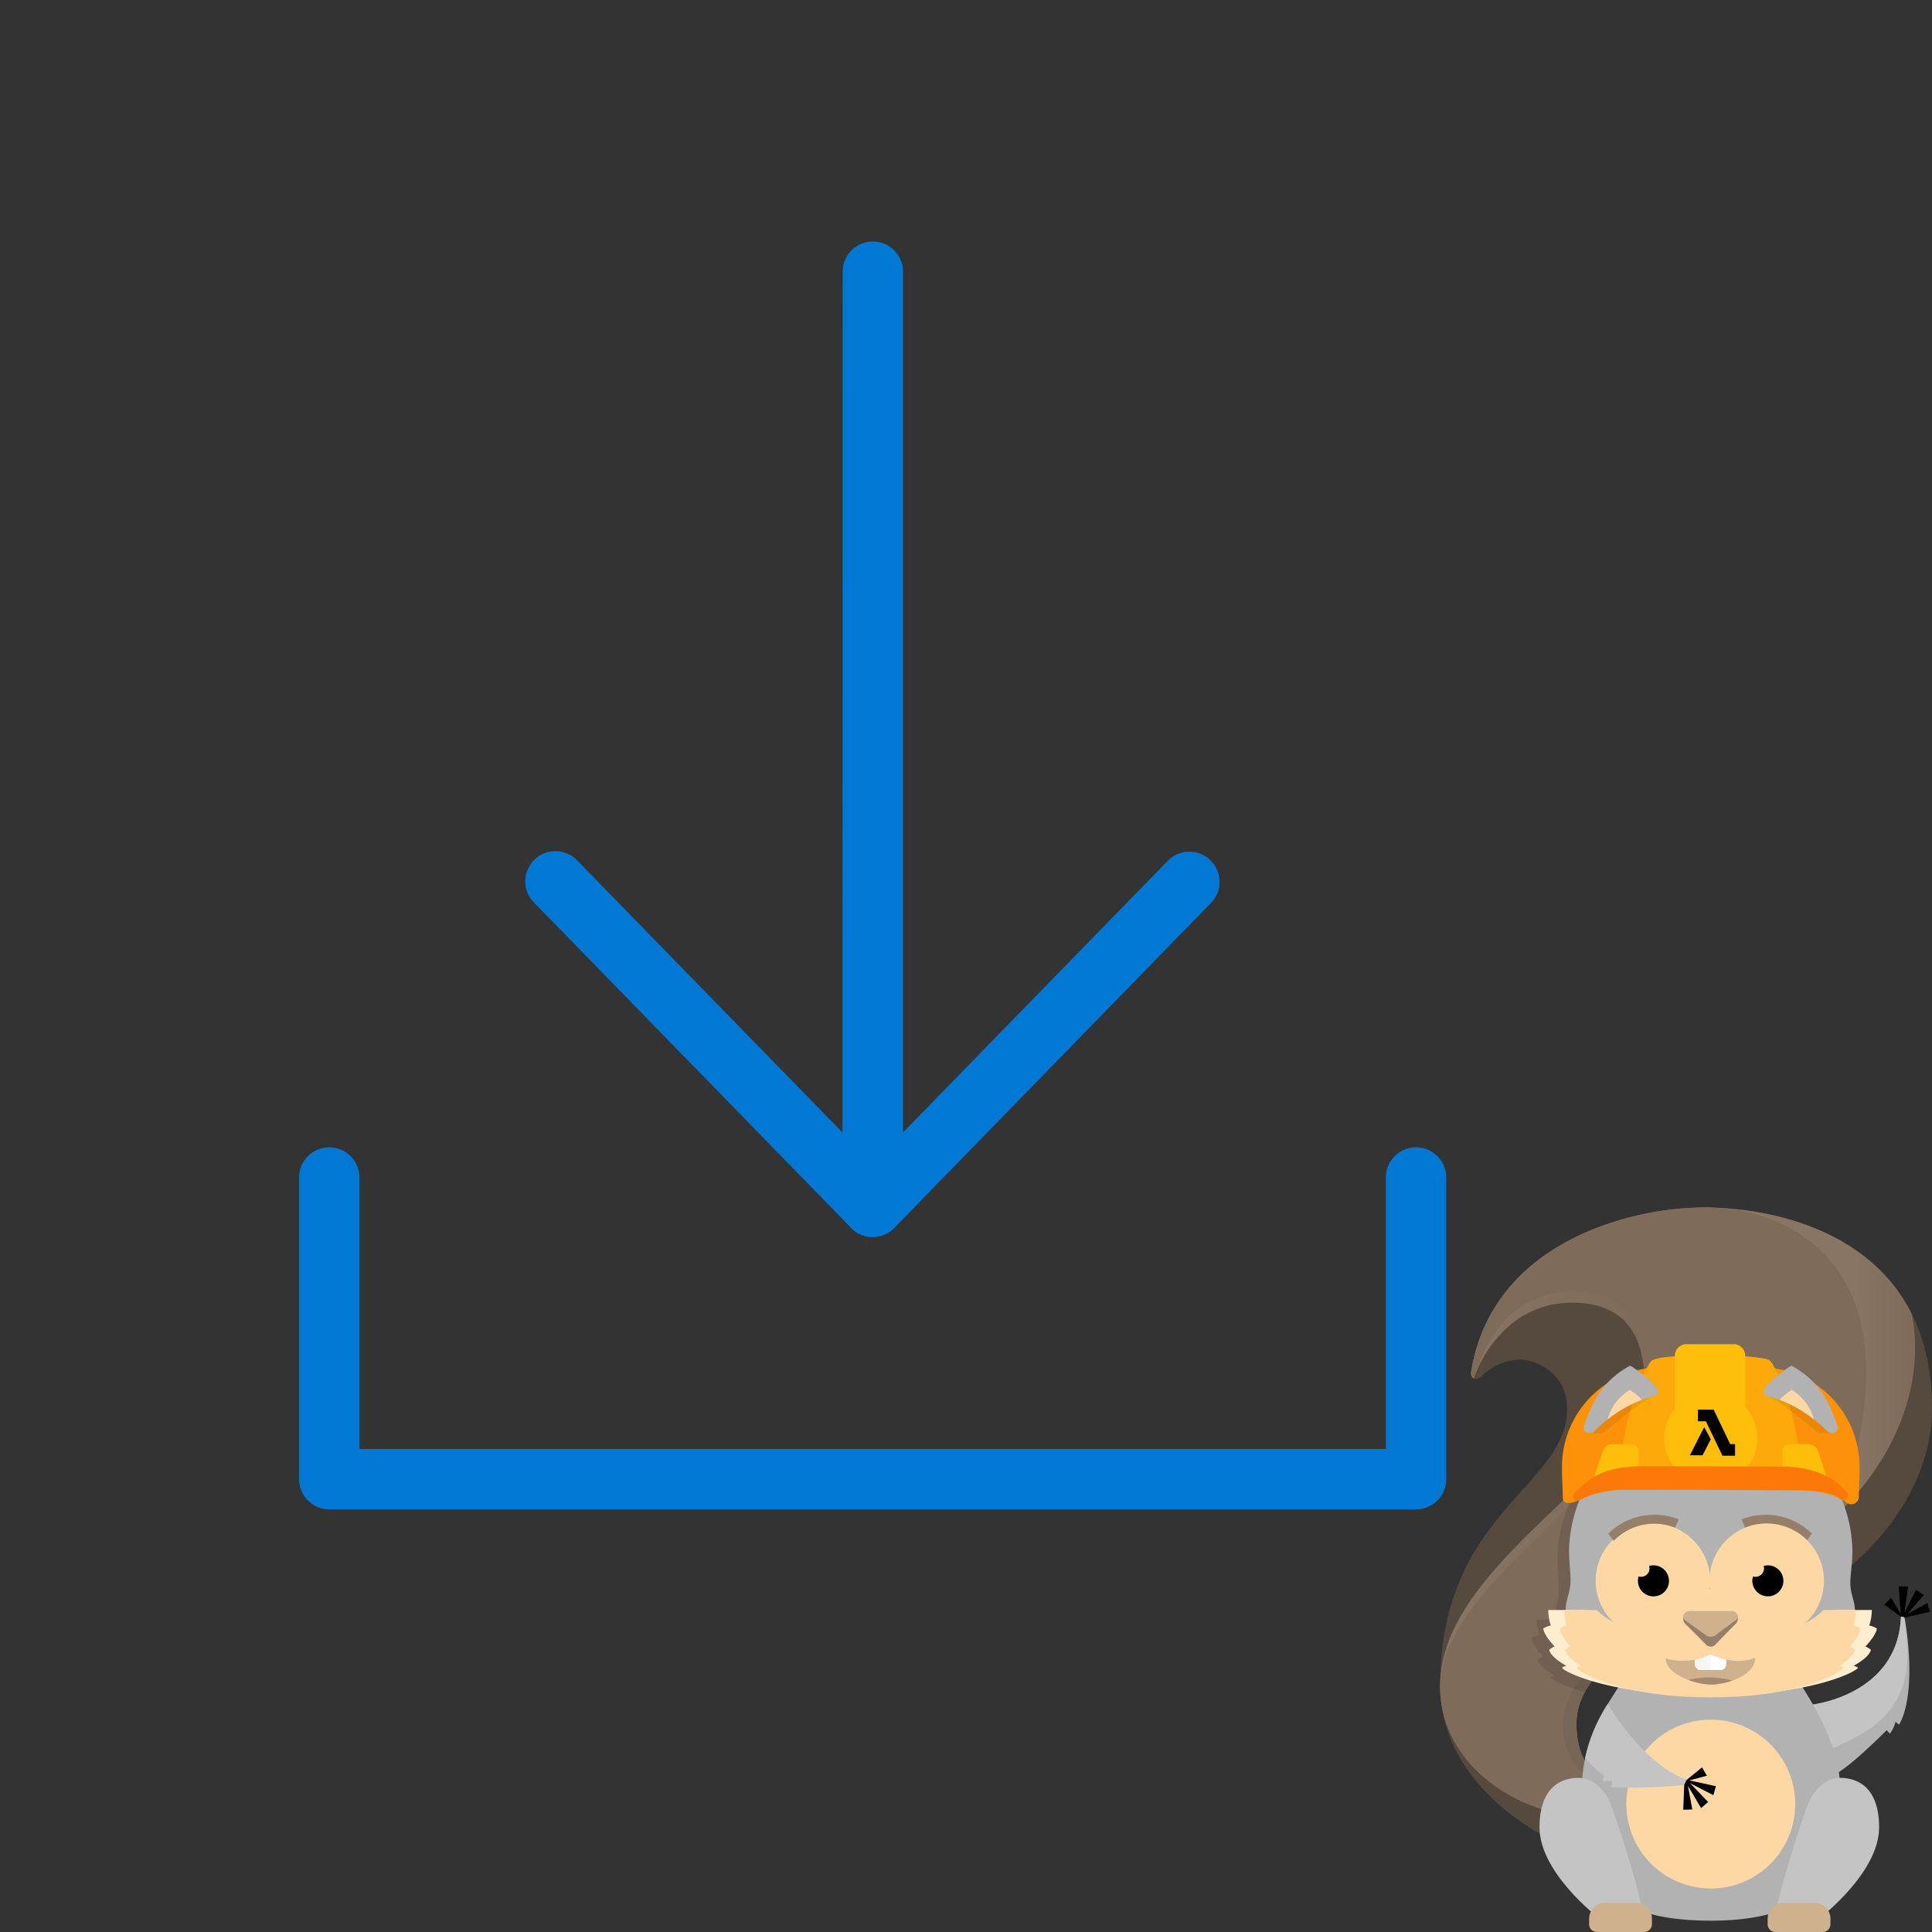 <svg viewBox="0 0 32 32" xmlns="http://www.w3.org/2000/svg"><rect x="0" y="0" width="32" height="32" fill="#333333" stroke="none"/><path fill-rule="evenodd" clip-rule="evenodd" d="M14.957 4.5a.5.5 0 1 0-1 0l-.003 14.258-4.392-4.505a.5.5 0 1 0-.716.698l5.22 5.355a.499.499 0 0 0 .579.147.498.498 0 0 0 .199-.147l5.218-5.355a.5.5 0 0 0-.716-.698l-4.39 4.504V4.5zM5.954 19.503a.5.5 0 1 0-1 0V24.5a.5.5 0 0 0 .5.5h18a.5.5 0 0 0 .5-.5v-4.997a.5.5 0 1 0-1 0V24h-17v-4.497z" fill="#0278D5"/><path d="M29.991 28.24c.643-.097 1.457-.488 1.495-1.458.021-.016.042-.027.064.027.214 1.34-.097 1.757-.097 1.757l-.058-.048a.57.57 0 0 1-.092.198 1.48 1.48 0 0 1-.053-.059s-.557.563-.825.713c-.359-.027-1.12-1.028-.434-1.13z" fill="#B2B2B2"/><path d="M28.229 20c-1.265 0-3.516.598-3.862 2.717-.02.126.09.157.18.073a.913.913 0 0 1 .625-.271c.257 0 .785.217.785.81 0 1.306-2.104 1.707-2.104 4.596 0 1.173.889 2.1 1.96 2.606.272.128 1.151-.888 1.151-.888s-.854-.061-.854-1.09c0-1.029 1.482-1.653 2.247-1.653 1.544 0 3.643-1.616 3.643-3.578C32 20.514 29.493 20 28.23 20z" fill="#56493E"/><path d="M31.662 21.757C30.936 20.309 29.21 20 28.23 20c-.275 0-.532.157-.871.223l.088.206s2.175 4.634 2.175 5.293c1.69-1.108 2.3-2.708 2.042-3.965z" fill="url(#a)"/><path d="M28.229 20c-1.265 0-3.516.598-3.862 2.717-.01.06.01.098.044.113.117-.351.588-1.254 1.628-1.254.93 0 1.2.613 1.2 1.345 0 1.414-3.387 2.946-3.387 5.004 0 1.173 1.037 2 2.246 2.174.297.043.866-.456.866-.456s-.854-.061-.854-1.09c0-1.029 1.482-1.653 2.247-1.653 1.544 0 2.55-2.41 2.55-4.178 0-1.993-1.414-2.722-2.678-2.722z" fill="url(#b)"/><path d="M28.229 20c-1.265 0-3.516.598-3.862 2.717-.01.06.01.098.044.113.118-.351.46-1.436 1.64-1.436.932 0 1.385.657 1.385 1.398 0 1.565-3.583 3.364-3.583 5.133 0 1.173 1.036 2 2.245 2.174.297.043.866-.456.866-.456s-.854-.061-.854-1.09c0-1.029 1.482-1.653 2.247-1.653 1.544 0 2.55-2.41 2.55-4.178 0-1.993-1.414-2.722-2.678-2.722z" fill="#7E6B5A"/><path d="M28.132 26.831c-.765 0-2.247.726-2.247 1.754 0 .627.505 1.003.899 1.202.107-.08.18-.144.18-.144s-.854-.061-.854-1.09c0-1.029 1.482-1.653 2.247-1.653.322 0 .101-.069-.225-.069z" fill="#776555"/><path opacity=".102" d="M28.143 23.493a2.347 2.347 0 0 0-2.346 2.346c0 .247.036.435.018.574-.022.178-.08.288-.074.415h-.29c.001.087.015.174.042.257a.396.396 0 0 0-.125.048c.01.113.188.297.188.297a.407.407 0 0 0-.09.056c.027.13.286.266.286.266a.158.158 0 0 0-.071.032c0 .023.18.135.567.242.385-.71 1.485-1.126 2.11-1.126.674 0 1.455-.309 2.12-.82a2.346 2.346 0 0 0-2.335-2.587z"/><path d="M31.54 26.814c-.003-.011-.004-.022-.005-.033-.017-.02-.033-.011-.05.001-.037.97-.851 1.36-1.494 1.457-.467.07-.263.557.029.869.867-.395 1.814-.665 1.52-2.294z" fill="#C4C4C4"/><path d="M30.476 29.59c0-.55-.313-1.175-.662-1.707-.355-.543-2.62-.669-2.948-.046-.183.349-.597.78-.66 1.634-.089 1.167-.056 2.342 2.13 2.342 2.599 0 2.14-1.827 2.14-2.222z" fill="#B2B2B2"/><path d="M28.336 31.28a1.398 1.398 0 1 0 0-2.797 1.398 1.398 0 0 0 0 2.796z" fill="#FED8A4"/><path d="M27.932 29.471c-.464-.146-.97-.702-1.303-1.248a2.718 2.718 0 0 0-.374.898c.092.107.195.203.308.286l-.018.092h.156l-.01.1c.405.02.81.009 1.213-.036.083-.018.092-.037.028-.092z" fill="#C4C4C4"/><path d="m28.421 29.584-.442-.095.292-.077-.08-.139-.257.21-.038.08-.016.412.15-.005-.073-.393.218.371.118-.102-.302-.312.388.2.042-.15zM31.923 26.553l-.332.179.274-.313-.129-.087-.193.379.062-.433-.156-.003.032.452-.159-.262-.113.113.268.195.087.015.403-.091-.044-.144z"/><path d="M26.656 29.833c-.112-.25-.321-.386-.514-.386s-.643.073-.643.82.964 1.486.964 1.486.723.049.723-.144-.417-1.527-.53-1.776zM30.481 29.447c-.193 0-.402.137-.514.386-.113.25-.53 1.583-.53 1.776 0 .193.723.144.723.144s.964-.739.964-1.486-.45-.82-.643-.82z" fill="#C4C4C4"/><path d="M30.058 31.518h-.518a.263.263 0 0 0-.242.162.261.261 0 0 0-.02.1v.091a.129.129 0 0 0 .13.129h.781a.129.129 0 0 0 .129-.129v-.092a.26.26 0 0 0-.26-.26zM27.1 31.518h-.517a.263.263 0 0 0-.262.262v.091a.128.128 0 0 0 .13.129h.781a.129.129 0 0 0 .129-.129v-.092a.261.261 0 0 0-.26-.26z" fill="#CFB18D"/><path d="M30.649 26.263c-.01-.149.033-.33.033-.584a2.347 2.347 0 0 0-4.693 0c0 .246.037.434.02.574-.023.178-.082.288-.075.416.037.68 1.667 1.356 2.402 1.356.765 0 2.37-.669 2.387-1.351.004-.13-.064-.25-.074-.411z" fill="#B2B2B2"/><path d="M31.086 26.972a.396.396 0 0 0-.125-.048.836.836 0 0 0 .042-.257h-.595s-.511.546-2.055.546h-.032c-1.544 0-2.082-.546-2.082-.546h-.594c0 .087.014.174.041.257a.394.394 0 0 0-.125.048c.009.113.188.298.188.298a.405.405 0 0 0-.09.056c.027.129.286.265.286.265a.159.159 0 0 0-.072.032c.003.046.737.458 2.444.458h.029c1.707 0 2.425-.412 2.428-.458a.156.156 0 0 0-.072-.032s.26-.136.286-.265a.402.402 0 0 0-.09-.056s.18-.185.188-.298z" fill="#FFEDD0"/><path d="M29.246 25.09c-.137 0-.273.025-.401.076l.06.135a.941.941 0 0 1 1.017.22l.09-.119a1.09 1.09 0 0 0-.766-.313z" fill="#957E6A"/><path d="M29.262 25.234a.948.948 0 0 0-.942.848.948.948 0 1 0 0 .2.948.948 0 1 0 .942-1.048z" fill="#FED8A4"/><path d="M27.404 25.09c-.287-.001-.562.111-.766.312l.09.12a.941.941 0 0 1 1.017-.221l.06-.135a1.088 1.088 0 0 0-.401-.077z" fill="#957E6A"/><path d="M29.282 25.927a.257.257 0 0 0-.07.01.14.14 0 0 1-.101.176.138.138 0 0 1-.075-.002.256.256 0 0 0-.012.073.258.258 0 0 0 .44.181.257.257 0 0 0-.182-.438zM27.385 25.927a.255.255 0 0 0-.07.01.14.14 0 0 1-.1.176.14.14 0 0 1-.075-.002.257.257 0 1 0 .245-.184z"/><path d="M30.81 26.972a.335.335 0 0 0-.112-.048.918.918 0 0 0 .037-.257H30.2s-.169.2-.61.358c-.288.103-.692-.699-1.24-.699h-.029c-.568 0-.985.796-1.279.688-.426-.156-.595-.347-.595-.347h-.535c0 .087.012.174.037.257a.332.332 0 0 0-.113.048c.009.113.17.298.17.298a.357.357 0 0 0-.081.056c.024.129.257.265.257.265a.136.136 0 0 0-.064.032c.002.046.663.49 2.2.49h.026c1.537 0 2.183-.444 2.185-.49a.135.135 0 0 0-.064-.032s.233-.136.257-.265a.359.359 0 0 0-.08-.056s.16-.185.169-.298z" fill="#FED8A4"/><path d="M29.15 22.646h-1.629a1.65 1.65 0 0 0-1.65 1.65c0 .253.014.394.014.515 0 .12.16.088.233.048.254-.127.535-.19.82-.185.45 0 2.37.008 2.82.008.45 0 .715.12.82.201a.127.127 0 0 0 .125.026.126.126 0 0 0 .084-.098c0-.064.013-.318.013-.514a1.65 1.65 0 0 0-1.65-1.65z" fill="#FD9109"/><path d="M29.316 22.537c-.112-.113-1.84-.137-1.969.008-.128.144-.522 1.076-.514 1.968.41 0 2.194-.064 2.997-.016-.008-.972-.401-1.848-.514-1.96z" fill="#FDA90A"/><path d="M28.336 24.594a.771.771 0 1 0 0-1.543.771.771 0 0 0 0 1.543z" fill="#FEBE0A"/><path d="M28.713 22.264h-.78a.192.192 0 0 0-.192.192v1.254a.193.193 0 0 0 .193.193h.78a.193.193 0 0 0 .192-.193v-1.254a.193.193 0 0 0-.193-.193zM27.01 23.919h-.297a.173.173 0 0 0-.162.099l-.128.384a.122.122 0 0 0 .062.157c.019.009.04.013.06.01h.414a.176.176 0 0 0 .18-.167v-.384a.116.116 0 0 0-.13-.1zM30.236 24.402l-.128-.384a.172.172 0 0 0-.161-.1h-.297a.116.116 0 0 0-.129.1v.384a.175.175 0 0 0 .179.168h.413a.122.122 0 0 0 .123-.168z" fill="#FEBE0A"/><path d="M30.59 24.718c-.063-.07-.342-.428-1.081-.428l-2.29-.004c-.663 0-.88.19-1.13.432-.086.084-.003.173.069.133.072-.04.33-.177.78-.177s2.37.008 2.82.008c.45 0 .616.06.718.144.068.056.175-.04.113-.108z" fill="#FC7909"/><path d="m28.657 23.919-.273-.57h-.261v.192h.132l.274.57h.209v-.192h-.08z"/><path d="m28.227 23.637-.237.467h.21l.136-.266-.109-.2z"/><path d="M29.262 23.113c.236.08.828.613.866.624.037.01.227.008.254-.024.027-.033-.97-.713-1.12-.6z" fill="#040404" opacity=".071"/><path d="M30.436 23.622c-.161-.477-.349-.772-.761-1.002-.096.037-.391.294-.434.353-.043.06-.053.133.038.153.403.091.78.364.99.584.056.058.202.015.167-.088z" fill="#B2B2B2"/><path d="M29.678 23.021a.86.86 0 0 0-.2.165c.203.079.394.187.565.322a.82.82 0 0 0-.365-.487z" fill="#FED8A4"/><path d="M26.29 23.713c.026.032.216.034.254.024.037-.011.63-.544.865-.624-.15-.113-1.146.567-1.12.6z" fill="#040404" opacity=".071"/><path d="M27.43 22.973c-.042-.059-.337-.316-.434-.353-.412.23-.6.525-.76 1.002-.035.103.11.146.166.088.21-.22.588-.493.99-.584.091-.02.081-.094.038-.153z" fill="#B2B2B2"/><path d="M26.994 23.021a.82.82 0 0 0-.366.487c.172-.135.362-.243.565-.322a.85.85 0 0 0-.2-.165z" fill="#FED8A4"/><path d="M28.325 27.404c-.15.096-.509.144-.734.064 0 .284.525.434.75.434.23 0 .729-.134.729-.445-.311.129-.6-.01-.745-.053z" fill="#CFB18D"/><path d="M28.314 27.784a1.37 1.37 0 0 0-.346.042c.12.045.245.07.373.076.12-.004.238-.026.351-.066a1.34 1.34 0 0 0-.378-.052z" fill="#A38B72"/><path d="M28.325 27.404a.726.726 0 0 1-.252.086v.074a.097.097 0 0 0 .096.097h.327a.097.097 0 0 0 .09-.06.096.096 0 0 0 .007-.037v-.078c-.11-.025-.204-.063-.268-.082z" fill="#fff"/><path d="M28.325 27.404a.726.726 0 0 1-.252.086v.074a.097.097 0 0 0 .096.097h.167v-.254l-.011-.003z" fill="#F6F6F6"/><path d="M28.679 26.686h-.686c-.108 0-.145.144-.082.207l.344.345a.11.11 0 0 0 .156.005c.037-.043.277-.288.34-.35.073-.074.017-.207-.072-.207z" fill="#957E6A"/><path d="M28.679 26.686h-.686c-.108 0-.145.105-.082.15l.344.249a.142.142 0 0 0 .156.004c.037-.031.277-.209.34-.253.073-.054.017-.15-.072-.15z" fill="#CFB18D"/><defs><linearGradient id="a" x1="27.358" y1="22.861" x2="31.72" y2="22.861" gradientUnits="userSpaceOnUse"><stop offset=".765" stop-color="#897564"/><stop offset="1" stop-color="#7E6B5A"/></linearGradient><linearGradient id="b" x1="23.852" y1="25.051" x2="30.907" y2="25.051" gradientUnits="userSpaceOnUse"><stop offset=".01" stop-color="#897564"/><stop offset=".459" stop-color="#7E6B5A"/></linearGradient></defs></svg>